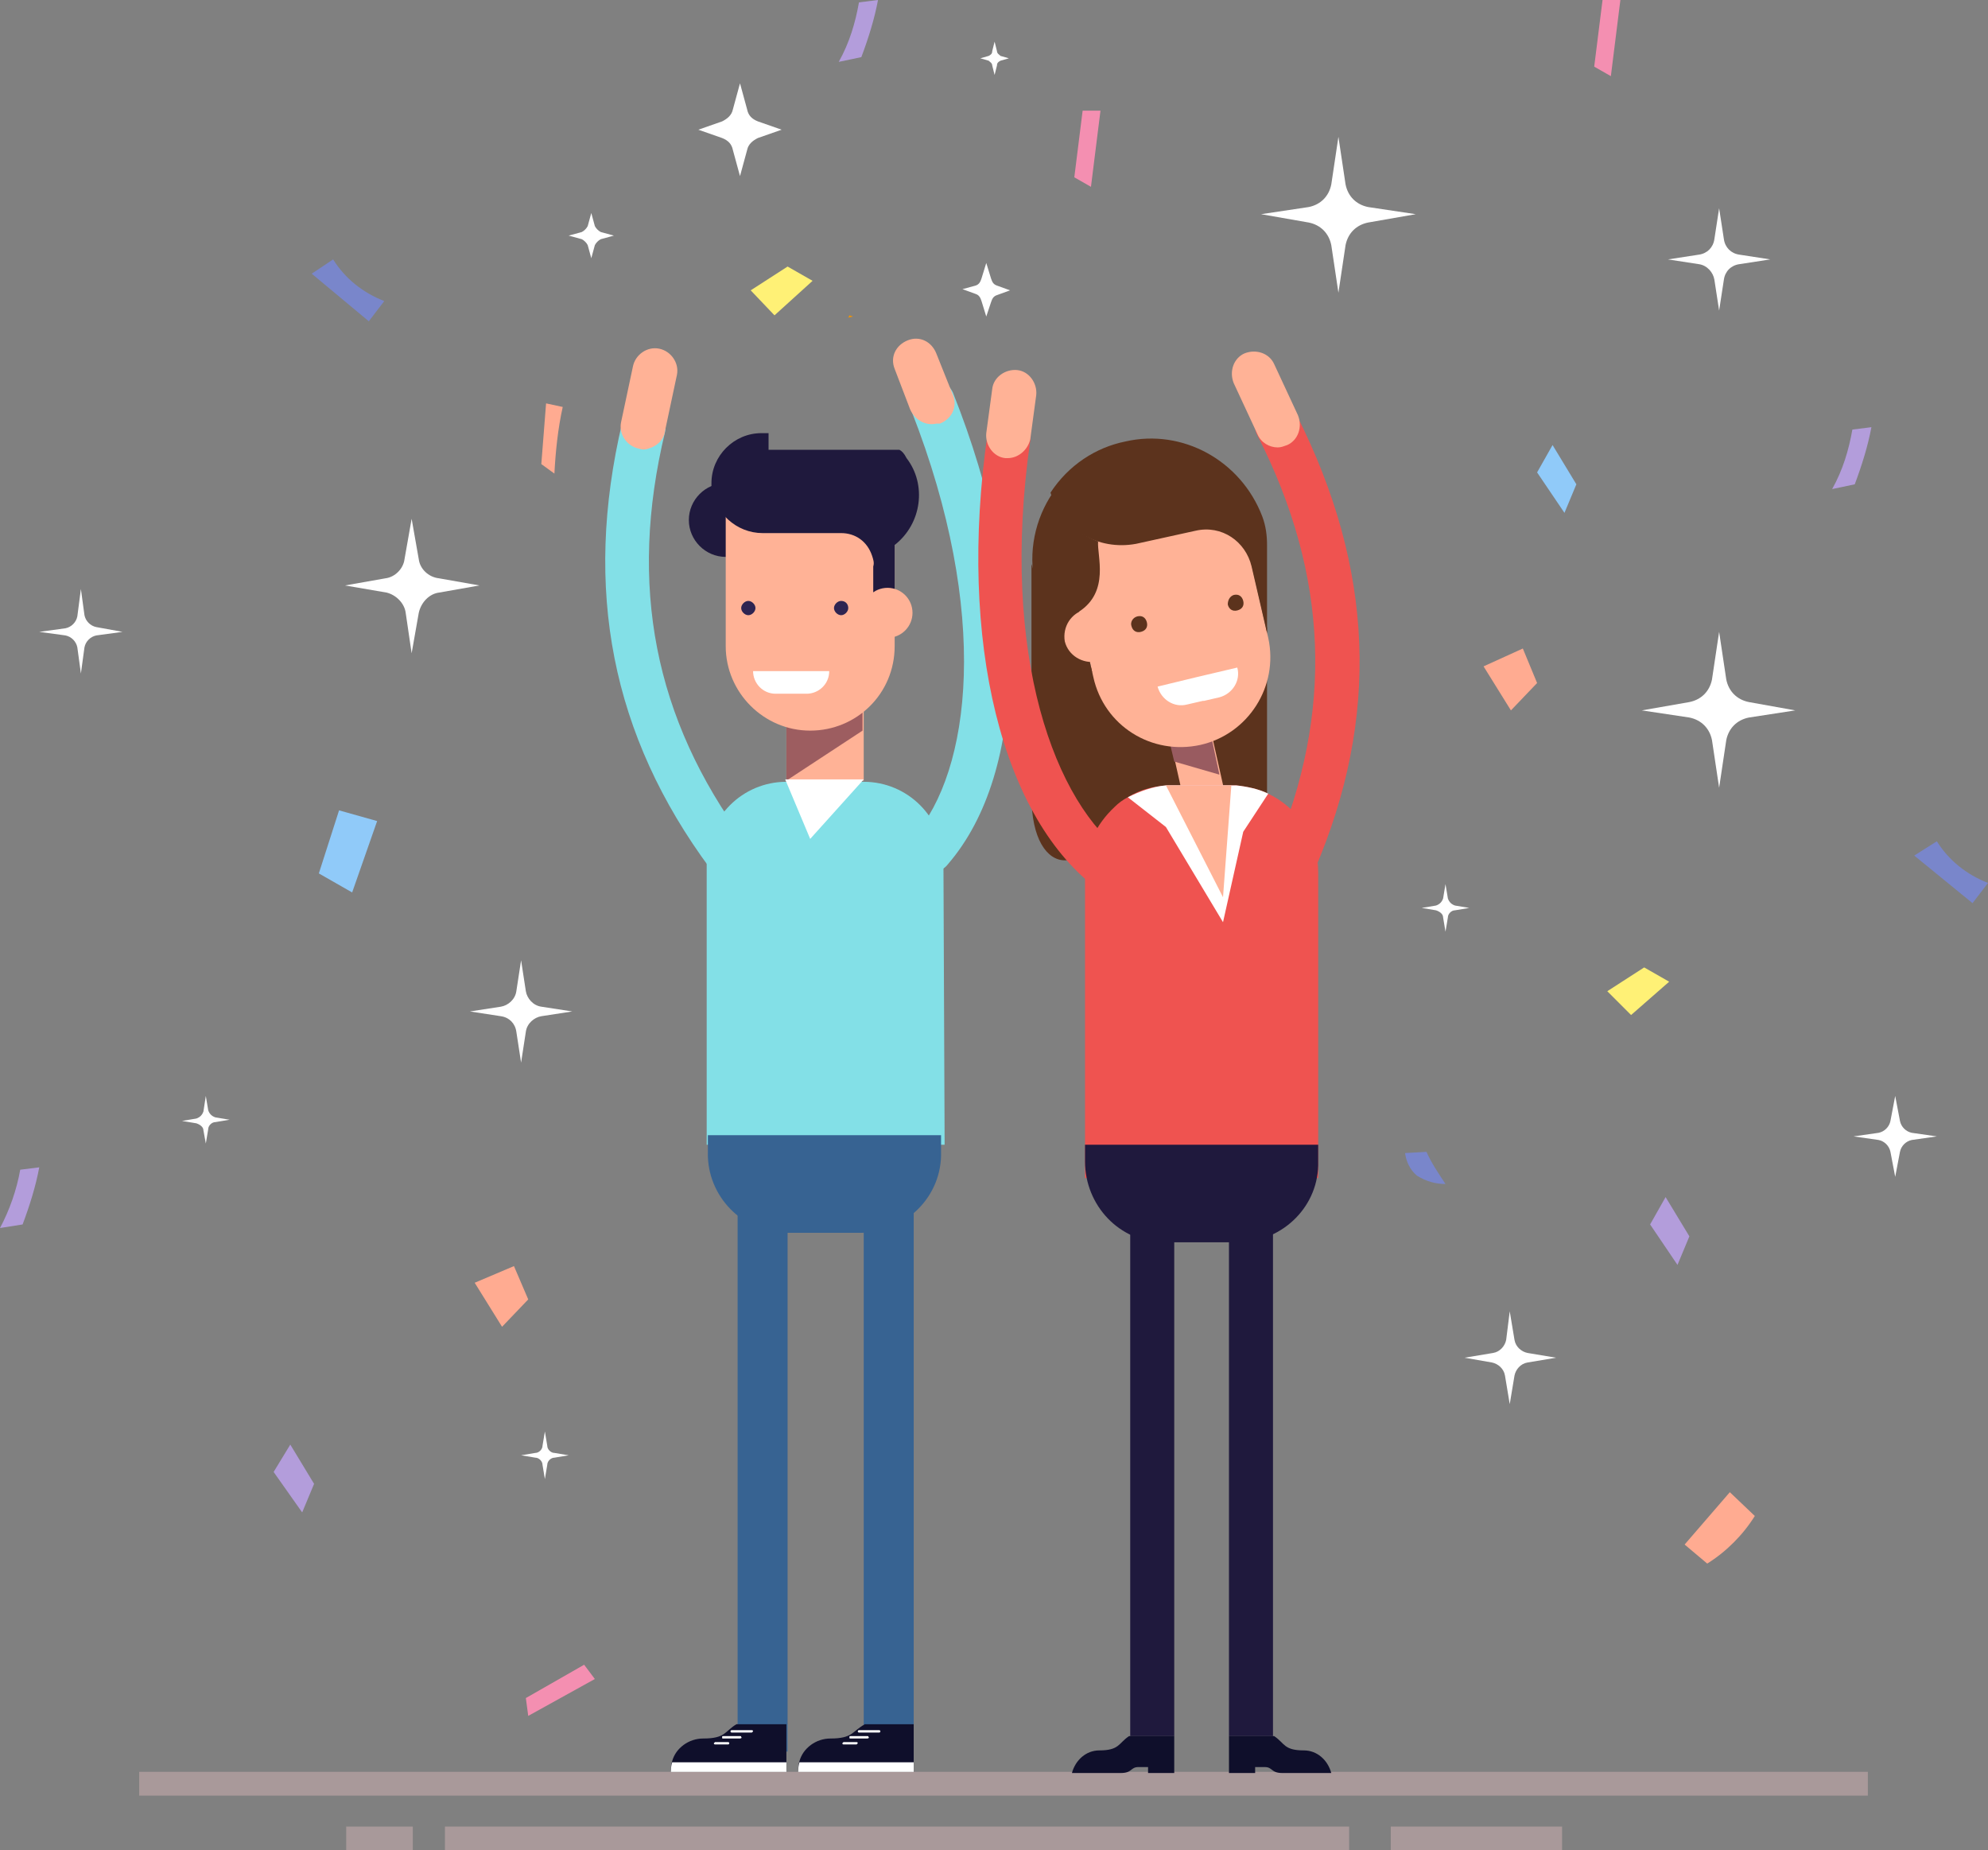 <?xml version="1.0" encoding="utf-8"?>
<!-- Generator: Adobe Illustrator 23.0.3, SVG Export Plug-In . SVG Version: 6.00 Build 0)  -->
<svg version="1.1" xmlns="http://www.w3.org/2000/svg" xmlns:xlink="http://www.w3.org/1999/xlink" x="0px" y="0px"
	 viewBox="0 0 167.1 155.5" style="enable-background:new 0 0 167.1 155.5;" xml:space="preserve">
<rect x="0" y="0" width="167.1" height="155.5" fill="#808080" stroke="none"/>
<style type="text/css">
	.st0{opacity:0.5;}
	.st1{fill:#D1B2B4;}
	.st2{opacity:0.5;fill:#D1B2B4;enable-background:new    ;}
	.st3{fill:#EF9405;}
	.st4{fill:#FFFFFF;}
	.st5{fill:#90CAF9;}
	.st6{fill:#FFAB91;}
	.st7{fill:#B39DDB;}
	.st8{fill:#7986CB;}
	.st9{fill:#FFF176;}
	.st10{fill:#F48FB1;}
	.st11{fill:#FFB296;}
	.st12{fill:#9D5D60;}
	.st13{fill:#1F193D;}
	.st14{fill:#376392;}
	.st15{fill:#0F0F2B;}
	.st16{fill:#83E0E7;}
	.st17{fill:#2E2451;}
	.st18{fill:#EF5350;}
	.st19{fill:#5C331D;}
	.st20{fill:#995B60;}
</style>
<title>images</title>
<g>
	<g>
		<g class="st0">
			<rect x="11.7" y="148.9" class="st1" width="145.3" height="2"/>
		</g>
		<g class="st0">
			<rect x="37.4" y="153.5" class="st1" width="76" height="2"/>
		</g>
		<g class="st0">
			<rect x="116.9" y="153.5" class="st1" width="14.4" height="2"/>
		</g>
		<rect x="29.1" y="153.5" class="st2" width="5.6" height="2"/>
		<polygon class="st3" points="71.4,26.5 71.7,26.6 71.3,26.7 		"/>
		<path class="st4" d="M82.9,26.6l-0.4-1.3c-0.1-0.3-0.2-0.5-0.5-0.6l-1.1-0.4L82,24c0.3-0.1,0.4-0.3,0.5-0.6l0.4-1.3l0.4,1.3
			c0.1,0.3,0.2,0.5,0.5,0.6l1.1,0.4l-1.1,0.4c-0.3,0.1-0.4,0.3-0.5,0.6L82.9,26.6z"/>
		<path class="st4" d="M83.6,6.3l-0.2-0.8c0-0.2-0.2-0.3-0.3-0.4l-0.7-0.2l0.7-0.2c0.2-0.1,0.3-0.2,0.3-0.4l0.2-0.8l0.2,0.8
			c0,0.2,0.2,0.3,0.3,0.4l0.7,0.2l-0.7,0.2c-0.2,0.1-0.3,0.2-0.3,0.4L83.6,6.3z"/>
		<path class="st4" d="M62.2,14.8l-0.6-2.2c-0.1-0.5-0.4-0.8-0.9-1l-2-0.7l2-0.7c0.4-0.2,0.8-0.5,0.9-1l0.6-2.2l0.6,2.2
			c0.1,0.5,0.4,0.8,0.9,1l2,0.7l-2,0.7c-0.4,0.2-0.8,0.5-0.9,1L62.2,14.8z"/>
		<path class="st4" d="M49.7,17.9L50,19c0.1,0.2,0.3,0.4,0.5,0.5l1.1,0.3l-1.1,0.3c-0.2,0.1-0.4,0.3-0.5,0.5l-0.3,1.1l-0.3-1.1
			c-0.1-0.2-0.3-0.4-0.5-0.5l-1.1-0.3l1.1-0.3c0.2-0.1,0.4-0.3,0.5-0.5L49.7,17.9z"/>
		<polygon class="st5" points="26.8,73.4 28.5,68.1 31.7,69 29.6,75 		"/>
		<polygon class="st6" points="39.9,107.8 43.2,106.4 44.4,109.2 42.2,111.5 		"/>
		<polygon class="st6" points="124.7,56 128,54.5 129.2,57.4 127,59.7 		"/>
		<path class="st7" d="M155.7,36.1l1.6-0.2c-0.3,1.6-0.8,3.2-1.4,4.8l-1.9,0.4C154.9,39.5,155.4,37.8,155.7,36.1z"/>
		<path class="st7" d="M1.7,98.3l1.6-0.2c-0.3,1.6-0.8,3.2-1.4,4.8L0,103.2C0.8,101.7,1.4,100,1.7,98.3z"/>
		<path class="st7" d="M72.2,0.2L73.8,0c-0.3,1.6-0.8,3.2-1.4,4.8l-1.9,0.4C71.4,3.6,71.9,1.9,72.2,0.2z"/>
		<path class="st8" d="M26.2,23l4.8,4l1.3-1.7c-1.8-0.7-3.3-1.9-4.3-3.5L26.2,23z"/>
		<path class="st8" d="M160.9,71.9l4.9,4l1.3-1.7c-1.8-0.7-3.3-1.9-4.3-3.5L160.9,71.9z"/>
		<polygon class="st9" points="137.1,85.3 140.3,82.5 138.2,81.3 135.1,83.3 		"/>
		<polygon class="st9" points="65.1,26.5 68.3,23.6 66.2,22.4 63.1,24.4 		"/>
		<path class="st6" d="M145.4,125.4l-3.8,4.4l1.9,1.6c1.6-1,3-2.4,4-4L145.4,125.4z"/>
		<path class="st6" d="M45.9,33.9l1.4,0.3c-0.4,1.8-0.6,3.7-0.7,5.6L45.5,39L45.9,33.9z"/>
		<polygon class="st10" points="134.7,0 134,5.6 135.4,6.4 136.2,0 		"/>
		<polygon class="st10" points="91,9.3 90.3,14.9 91.7,15.7 92.5,9.3 		"/>
		<polygon class="st10" points="49.1,139.9 44.2,142.7 44.4,144.2 50,141.1 		"/>
		<polygon class="st5" points="130.5,37.4 129.2,39.7 131.5,43.1 132.5,40.7 		"/>
		<polygon class="st7" points="24.4,121.4 23,123.7 25.4,127.1 26.4,124.7 		"/>
		<polygon class="st7" points="140,100.6 138.7,102.9 141,106.3 142,103.9 		"/>
		<path class="st8" d="M119.9,96.8c0.4,0.9,1,1.8,1.6,2.7c-0.8,0-1.6-0.2-2.4-0.7c-0.6-0.5-0.9-1.2-1-1.9L119.9,96.8z"/>
		<path class="st4" d="M144.5,53.1l0.6,4c0.2,1,0.9,1.7,1.9,1.9l3.9,0.7l-3.9,0.6c-1,0.2-1.7,0.9-1.9,1.9l-0.6,4l-0.6-4
			c-0.2-1-0.9-1.7-1.9-1.9l-4-0.6l4-0.7c1-0.2,1.7-0.9,1.9-1.9L144.5,53.1z"/>
		<path class="st4" d="M112.5,11.5l0.6,4c0.2,1,0.9,1.7,1.9,1.9l4,0.6l-4,0.7c-1,0.2-1.7,0.9-1.9,1.9l-0.6,4l-0.6-4
			c-0.2-1-0.9-1.7-1.9-1.9l-4-0.7l4-0.6c1-0.2,1.7-0.9,1.9-1.9L112.5,11.5z"/>
		<path class="st4" d="M144.5,17.5l0.4,2.6c0.1,0.7,0.6,1.2,1.3,1.3l2.6,0.4l-2.6,0.4c-0.7,0.1-1.2,0.6-1.3,1.3l-0.4,2.6l-0.4-2.6
			c-0.1-0.6-0.6-1.2-1.3-1.3l-2.6-0.4l2.6-0.4c0.7-0.1,1.2-0.6,1.3-1.3L144.5,17.5z"/>
		<path class="st4" d="M159.3,92.1l0.4,2.1c0.1,0.5,0.5,0.9,1,1l2.1,0.3l-2.1,0.3c-0.5,0.1-0.9,0.5-1,1l-0.4,2.1l-0.4-2.1
			c-0.1-0.5-0.5-0.9-1-1l-2.1-0.3l2.1-0.3c0.5-0.1,0.9-0.5,1-1L159.3,92.1z"/>
		<path class="st4" d="M6.8,49.5l0.3,2.2c0.1,0.5,0.5,0.9,1,1l2.2,0.4l-2.2,0.3c-0.5,0.1-0.9,0.5-1,1l-0.3,2.2l-0.3-2.2
			c-0.1-0.5-0.5-0.9-1-1l-2.2-0.3l2.2-0.3c0.5-0.1,0.9-0.5,1-1L6.8,49.5z"/>
		<path class="st4" d="M43.8,80.7l0.4,2.6c0.1,0.6,0.6,1.2,1.3,1.3l2.6,0.4l-2.6,0.4c-0.6,0.1-1.2,0.6-1.3,1.3l-0.4,2.6l-0.4-2.6
			c-0.1-0.7-0.6-1.2-1.3-1.3L39.5,85l2.6-0.4c0.6-0.1,1.2-0.6,1.3-1.3L43.8,80.7z"/>
		<path class="st4" d="M34.6,43.6l0.6,3.4c0.1,0.8,0.8,1.5,1.7,1.6l3.4,0.6l-3.4,0.6c-0.8,0.1-1.5,0.8-1.7,1.7l-0.6,3.4l-0.5-3.4
			c-0.1-0.8-0.8-1.5-1.6-1.7L29,49.2l3.4-0.6c0.8-0.1,1.5-0.8,1.6-1.6L34.6,43.6z"/>
		<path class="st4" d="M17.3,92.1l0.2,1.2c0.1,0.3,0.3,0.5,0.6,0.6l1.2,0.2l-1.2,0.2c-0.3,0-0.6,0.3-0.6,0.6l-0.2,1.2L17.1,95
			c0-0.3-0.3-0.5-0.6-0.6l-1.2-0.2l1.2-0.2c0.3-0.1,0.5-0.3,0.6-0.6L17.3,92.1z"/>
		<path class="st4" d="M45.8,120.3l0.2,1.2c0,0.3,0.3,0.6,0.6,0.6l1.2,0.2l-1.2,0.2c-0.3,0-0.6,0.3-0.6,0.6l-0.2,1.2l-0.2-1.2
			c0-0.3-0.3-0.6-0.6-0.6l-1.2-0.2l1.2-0.2c0.3,0,0.6-0.3,0.6-0.6L45.8,120.3z"/>
		<path class="st4" d="M121.5,74.3l0.2,1.2c0.1,0.3,0.3,0.5,0.6,0.6l1.2,0.2l-1.2,0.2c-0.3,0-0.6,0.3-0.6,0.6l-0.2,1.2l-0.2-1.2
			c0-0.3-0.3-0.5-0.6-0.6l-1.2-0.2l1.2-0.2c0.3-0.1,0.5-0.3,0.6-0.6L121.5,74.3z"/>
		<path class="st4" d="M126.9,110.2l0.4,2.4c0.1,0.6,0.6,1,1.1,1.1l2.4,0.4l-2.4,0.4c-0.6,0.1-1,0.6-1.1,1.1l-0.4,2.4l-0.4-2.4
			c-0.1-0.6-0.6-1-1.1-1.1l-2.3-0.4l2.4-0.4c0.6-0.1,1-0.6,1.1-1.1L126.9,110.2z"/>
		<g id="corps">
			<rect x="66.1" y="58.8" class="st11" width="6.5" height="6.8"/>
			<polygon class="st12" points="66.1,65.6 72.5,61.4 72.5,58.8 66.1,58.8 			"/>
			<path class="st13" d="M64.1,43.7c0,1.7-1.4,3.1-3.1,3.1s-3.1-1.4-3.1-3.1s1.4-3.1,3.1-3.1S64.1,42,64.1,43.7L64.1,43.7z"/>
			<path class="st11" d="M68.1,61.4L68.1,61.4c-3.9,0-7.1-3.2-7.1-7.1c0,0,0,0,0,0v-11h14.2v11C75.2,58.3,72,61.4,68.1,61.4z"/>
			<path class="st13" d="M75.6,37.8h-11v-1.4H64c-2.3,0-4.2,1.9-4.2,4.2c0,0.1,0,0.1,0,0.2c0.2,2.3,2.1,4,4.3,4h6.6
				c1.2,0,2.2,0.7,2.6,1.9c0.1,0.3,0.2,0.6,0.1,0.9v2.3h1.8v-4.1c2.3-1.8,2.7-5.1,1-7.3C76,38.1,75.8,37.9,75.6,37.8L75.6,37.8z"/>
			<circle class="st11" cx="74.6" cy="51.5" r="2.1"/>
			<path class="st4" d="M66.4,56.4L66.4,56.4h3.3c0,1.1-0.9,1.9-1.9,1.9h-2.6c-1.1,0-1.9-0.9-1.9-1.9c0,0,0,0,0,0L66.4,56.4z"/>
			<rect x="72.6" y="96.2" class="st14" width="4.2" height="51"/>
			<path class="st15" d="M76.8,144.9v3.9h-9.7c0-0.3,0-0.5,0.1-0.8c0.3-1.1,1.4-1.9,2.6-1.9c1.9,0,1.8-0.6,2.9-1.2L76.8,144.9z"/>
			<path class="st4" d="M76.8,148.1v0.8h-9.7c0-0.3,0-0.5,0.1-0.8H76.8z"/>
			<path class="st4" d="M73.9,145.6h-1.7c-0.1,0-0.1-0.1-0.1-0.1c0-0.1,0.1-0.1,0.1-0.1l0,0h1.7c0.1,0,0.1,0.1,0.1,0.1
				C74,145.5,74,145.6,73.9,145.6z"/>
			<path class="st4" d="M72.9,146.1h-1.4c-0.1,0-0.1,0-0.1-0.1c0,0,0,0,0,0c0-0.1,0-0.1,0.1-0.1l0,0h1.4c0.1,0,0.1,0,0.1,0.1
				c0,0,0,0,0,0C73.1,146,73,146.1,72.9,146.1z"/>
			<path class="st4" d="M72,146.6h-1.1c-0.1,0-0.1-0.1-0.1-0.1s0.1-0.1,0.1-0.1H72c0.1,0,0.1,0.1,0.1,0.1S72,146.6,72,146.6z"/>
			<rect x="62" y="96.2" class="st14" width="4.2" height="51"/>
			<path class="st16" d="M79.3,72.4c0-3.7-3-6.7-6.7-6.7h-6.5c-3.7,0-6.7,3-6.7,6.7c0,0,0,0,0,0v23.8h20L79.3,72.4z"/>
			<path class="st15" d="M66.1,144.9v3.9h-9.7c0-0.3,0-0.5,0.1-0.8c0.3-1.1,1.4-1.9,2.6-1.9c1.9,0,1.8-0.6,2.8-1.2L66.1,144.9z"/>
			<path class="st4" d="M66.1,148.1v0.8h-9.7c0-0.3,0-0.5,0.1-0.8H66.1z"/>
			<path class="st4" d="M63.2,145.6h-1.7c-0.1,0-0.1-0.1-0.1-0.1c0-0.1,0.1-0.1,0.1-0.1l0,0h1.7c0.1,0,0.1,0.1,0.1,0.1
				C63.3,145.5,63.2,145.6,63.2,145.6z"/>
			<path class="st4" d="M62.2,146.1h-1.4c-0.1,0-0.1,0-0.1-0.1c0,0,0,0,0,0c0-0.1,0-0.1,0.1-0.1l0,0h1.4c0.1,0,0.1,0,0.1,0.1
				c0,0,0,0,0,0C62.4,146,62.3,146.1,62.2,146.1z"/>
			<path class="st4" d="M61.2,146.6h-1.1c-0.1,0-0.1-0.1-0.1-0.1s0.1-0.1,0.1-0.1l0,0h1.1c0.1,0,0.1,0.1,0.1,0.1
				S61.3,146.6,61.2,146.6z"/>
			<polyline class="st4" points="72.6,65.5 68.1,70.5 66,65.5 			"/>
			<path class="st16" d="M61.6,73.7c-0.7,0.2-1.5-0.1-1.9-0.7c-8.3-11.2-10.7-23.5-7.4-37.5c0.2-1,1.2-1.6,2.2-1.4
				c1,0.2,1.6,1.2,1.4,2.2l0,0c-3.1,12.9-0.9,24.1,6.7,34.4c0.6,0.8,0.4,2-0.4,2.6C62,73.5,61.8,73.6,61.6,73.7z"/>
			<path class="st16" d="M78.6,73.3c-0.6,0.1-1.2,0-1.6-0.4c-0.8-0.7-0.9-1.8-0.2-2.6c0,0,0,0,0,0c4.8-5.5,6.5-18.7-0.2-35.8
				c-0.4-1,0.1-2.1,1-2.5c1-0.4,2.1,0.1,2.5,1c6.5,16.3,6.3,31.8-0.4,39.6C79.4,73,79,73.2,78.6,73.3z"/>
			<path class="st11" d="M78.7,35.6c-0.9,0.2-1.8-0.3-2.2-1.2L75.2,31c-0.4-1,0.1-2,1.1-2.4c1-0.4,2,0.1,2.4,1.1l0,0l1.4,3.5
				c0.4,1-0.1,2-1.1,2.4c0,0,0,0,0,0L78.7,35.6z"/>
			<path class="st11" d="M54.5,37.7c-0.3,0.1-0.5,0.1-0.8,0c-1-0.2-1.7-1.2-1.5-2.2c0,0,0,0,0,0l1-4.7c0.2-1,1.2-1.7,2.2-1.5
				c1,0.2,1.7,1.2,1.5,2.2l0,0l-1,4.7C55.8,37,55.2,37.5,54.5,37.7z"/>
			<path class="st14" d="M79.1,95.4v1.4c0.1,3.7-2.9,6.7-6.6,6.8c0,0,0,0,0,0h-6.4c-3.7,0-6.7-3.1-6.6-6.8c0,0,0,0,0,0v-1.4H79.1z"
				/>
		</g>
		<path class="st17" d="M71.3,51.1c0,0.3-0.3,0.6-0.6,0.6c-0.3,0-0.6-0.3-0.6-0.6c0-0.3,0.3-0.6,0.6-0.6c0,0,0,0,0,0
			C71.1,50.5,71.3,50.8,71.3,51.1z"/>
		<path class="st17" d="M63.5,51.1c0,0.3-0.3,0.6-0.6,0.6s-0.6-0.3-0.6-0.6c0-0.3,0.3-0.6,0.6-0.6c0,0,0,0,0,0
			C63.2,50.5,63.5,50.8,63.5,51.1z"/>
		<g id="corps-2">
			<path class="st18" d="M108.8,74.2c0.7,0,1.4-0.4,1.7-1.1c5.5-12.8,5-25.3-1.5-38.2c-0.5-0.9-1.6-1.3-2.5-0.8s-1.3,1.6-0.8,2.5
				l0,0c6,11.8,6.4,23.3,1.4,35.1c-0.4,0.9,0,2,0.9,2.4c0,0,0,0,0,0C108.3,74.2,108.6,74.2,108.8,74.2z"/>
			<polygon class="st19" points="106.5,52.7 106.5,72.9 92.9,75.9 88.6,56.7 			"/>
			
				<rect x="99.1" y="61.2" transform="matrix(0.976 -0.219 0.219 0.976 -11.872 23.655)" class="st11" width="3.5" height="8.4"/>
			<polygon class="st20" points="98.7,64 102.5,65.1 101.9,62.3 98.2,61.9 			"/>
			<path class="st11" d="M100.9,62.6L100.9,62.6c4-0.9,6.6-4.9,5.7-9c0,0,0,0,0,0L104,42.2l-14.7,3.3l2.6,11.4
				C92.8,61,96.8,63.5,100.9,62.6C100.9,62.6,100.9,62.6,100.9,62.6z"/>
			<path class="st19" d="M90.7,51.4l1.1,5.1l-3.1,0.7L87,49.1c-0.6-2.7,0-5.5,1.5-7.7c0.5,1.9,1.9,3.4,3.8,4.1
				C92.2,46.7,93.3,49.7,90.7,51.4z"/>
			<path class="st11" d="M89.5,53.9c0.3,1.2,1.5,1.9,2.7,1.7c1.2-0.3,1.9-1.5,1.7-2.7c-0.3-1.2-1.5-1.9-2.6-1.7
				C90,51.5,89.3,52.7,89.5,53.9C89.5,53.9,89.5,53.9,89.5,53.9z"/>
			<path class="st19" d="M94.6,37.1L94.6,37.1c4.8-1.1,9.7,1.6,11.5,6.3c0.3,0.8,0.4,1.6,0.4,2.4v7.4l0,0l-1.3-5.6
				c-0.5-2.1-2.5-3.5-4.7-3c0,0,0,0,0,0l-5,1.1c-3.2,0.6-6.3-1.2-7.2-4.3C89.8,39.1,92.1,37.6,94.6,37.1z"/>
			<path class="st19" d="M86.7,47.4v19.5c0,3.6,1.3,5.4,2.8,5.4h5.5L86.7,47.4z"/>
			<path class="st15" d="M103.3,145.9h3.8c0.9,0.6,0.8,1.2,2.5,1.2c1.1,0,2,0.8,2.3,1.9h-4.1c-1,0-0.8-0.5-1.5-0.5h-0.8v0.5h-2.2
				L103.3,145.9z"/>
			<path class="st15" d="M98.7,145.9h-3.8c-0.9,0.6-0.8,1.2-2.5,1.2c-1.1,0-2,0.8-2.3,1.9h4.1c1,0,0.8-0.5,1.5-0.5h0.8v0.5h2.2
				V145.9z"/>
			<rect x="103.3" y="101.8" class="st13" width="3.7" height="44.1"/>
			<rect x="95" y="101.8" class="st13" width="3.7" height="44.1"/>
			<path class="st18" d="M91.2,73.3V99h19.6V73.3c0-2.9-1.7-5.4-4.2-6.6l0,0c-0.8-0.4-1.8-0.6-2.7-0.7h-5.4c-1.3,0-2.6,0.3-3.7,1
				c-0.4,0.2-0.8,0.5-1.1,0.8C92.1,69.3,91.2,71.2,91.2,73.3z"/>
			<path class="st4" d="M94.8,67l3.2,2.5l4.8,8l1.7-7.6l2.1-3.2l0,0c-0.8-0.4-1.8-0.6-2.7-0.7h-5.4c-0.2,0-0.3,0-0.5,0
				C96.9,66.1,95.8,66.5,94.8,67z"/>
			<path class="st11" d="M98,66l4.8,9.4l0.7-9.4h-5C98.3,66,98.2,66,98,66z"/>
			<path class="st20" d="M99.1,58.8c1.7,0.1,3.3-0.6,4.6-1.8c0.1-0.1,0.1-0.3,0-0.4c-0.1-0.1-0.3-0.1-0.4,0
				c-1.1,1.1-2.6,1.7-4.2,1.6v0.3V58.8z"/>
			<path class="st4" d="M100.6,56.9L100.6,56.9l3.4-0.8c0.3,1.1-0.4,2.2-1.5,2.5l-1.3,0.3h-0.1l-1.3,0.3c-1.1,0.3-2.2-0.4-2.5-1.5
				L100.6,56.9z"/>
			<path class="st18" d="M93.5,75.2c0.6,0,1.2-0.3,1.5-0.8c0.6-0.8,0.4-2-0.4-2.6c0,0,0,0,0,0c-5.9-4.2-10.6-16.7-8-34.8
				c0.2-1-0.5-2-1.5-2.1c-1-0.2-2,0.5-2.1,1.5c0,0,0,0,0,0.1c-2.5,17.4,1.2,32.4,9.5,38.4C92.7,75,93.1,75.2,93.5,75.2z"/>
			<path class="st11" d="M84.7,38.5c0.9,0,1.7-0.7,1.9-1.6l0.5-3.7c0.1-1-0.6-2-1.6-2.1c-1-0.1-2,0.6-2.1,1.6l-0.5,3.7
				c-0.1,1,0.6,2,1.6,2.1L84.7,38.5z"/>
			<path class="st11" d="M107.4,37.6c0.3,0,0.5-0.1,0.8-0.2c0.9-0.4,1.3-1.5,0.9-2.5c0,0,0,0,0,0l-2-4.3c-0.4-0.9-1.5-1.3-2.5-0.9
				c-0.9,0.4-1.3,1.5-0.9,2.5l2,4.3C106,37.2,106.7,37.6,107.4,37.6z"/>
			<path class="st13" d="M110.8,96.2v1.4c0.1,3.7-2.9,6.7-6.6,6.8c0,0,0,0,0,0h-6.4c-3.7,0-6.6-3.1-6.6-6.8c0,0,0,0,0,0v-1.4H110.8z
				"/>
		</g>
		<path class="st19" d="M95.1,52.6c0.1,0.4,0.4,0.6,0.8,0.5c0.4-0.1,0.6-0.4,0.5-0.8c-0.1-0.4-0.4-0.6-0.8-0.5c0,0,0,0,0,0
			C95.2,51.9,95,52.3,95.1,52.6z"/>
		<path class="st19" d="M103.2,50.8c0.1,0.4,0.4,0.6,0.8,0.5c0,0,0,0,0,0c0.4-0.1,0.6-0.4,0.5-0.8c0,0,0,0,0,0
			c-0.1-0.4-0.4-0.6-0.8-0.5C103.4,50.1,103.2,50.4,103.2,50.8L103.2,50.8z"/>
	</g>
</g>
</svg>

